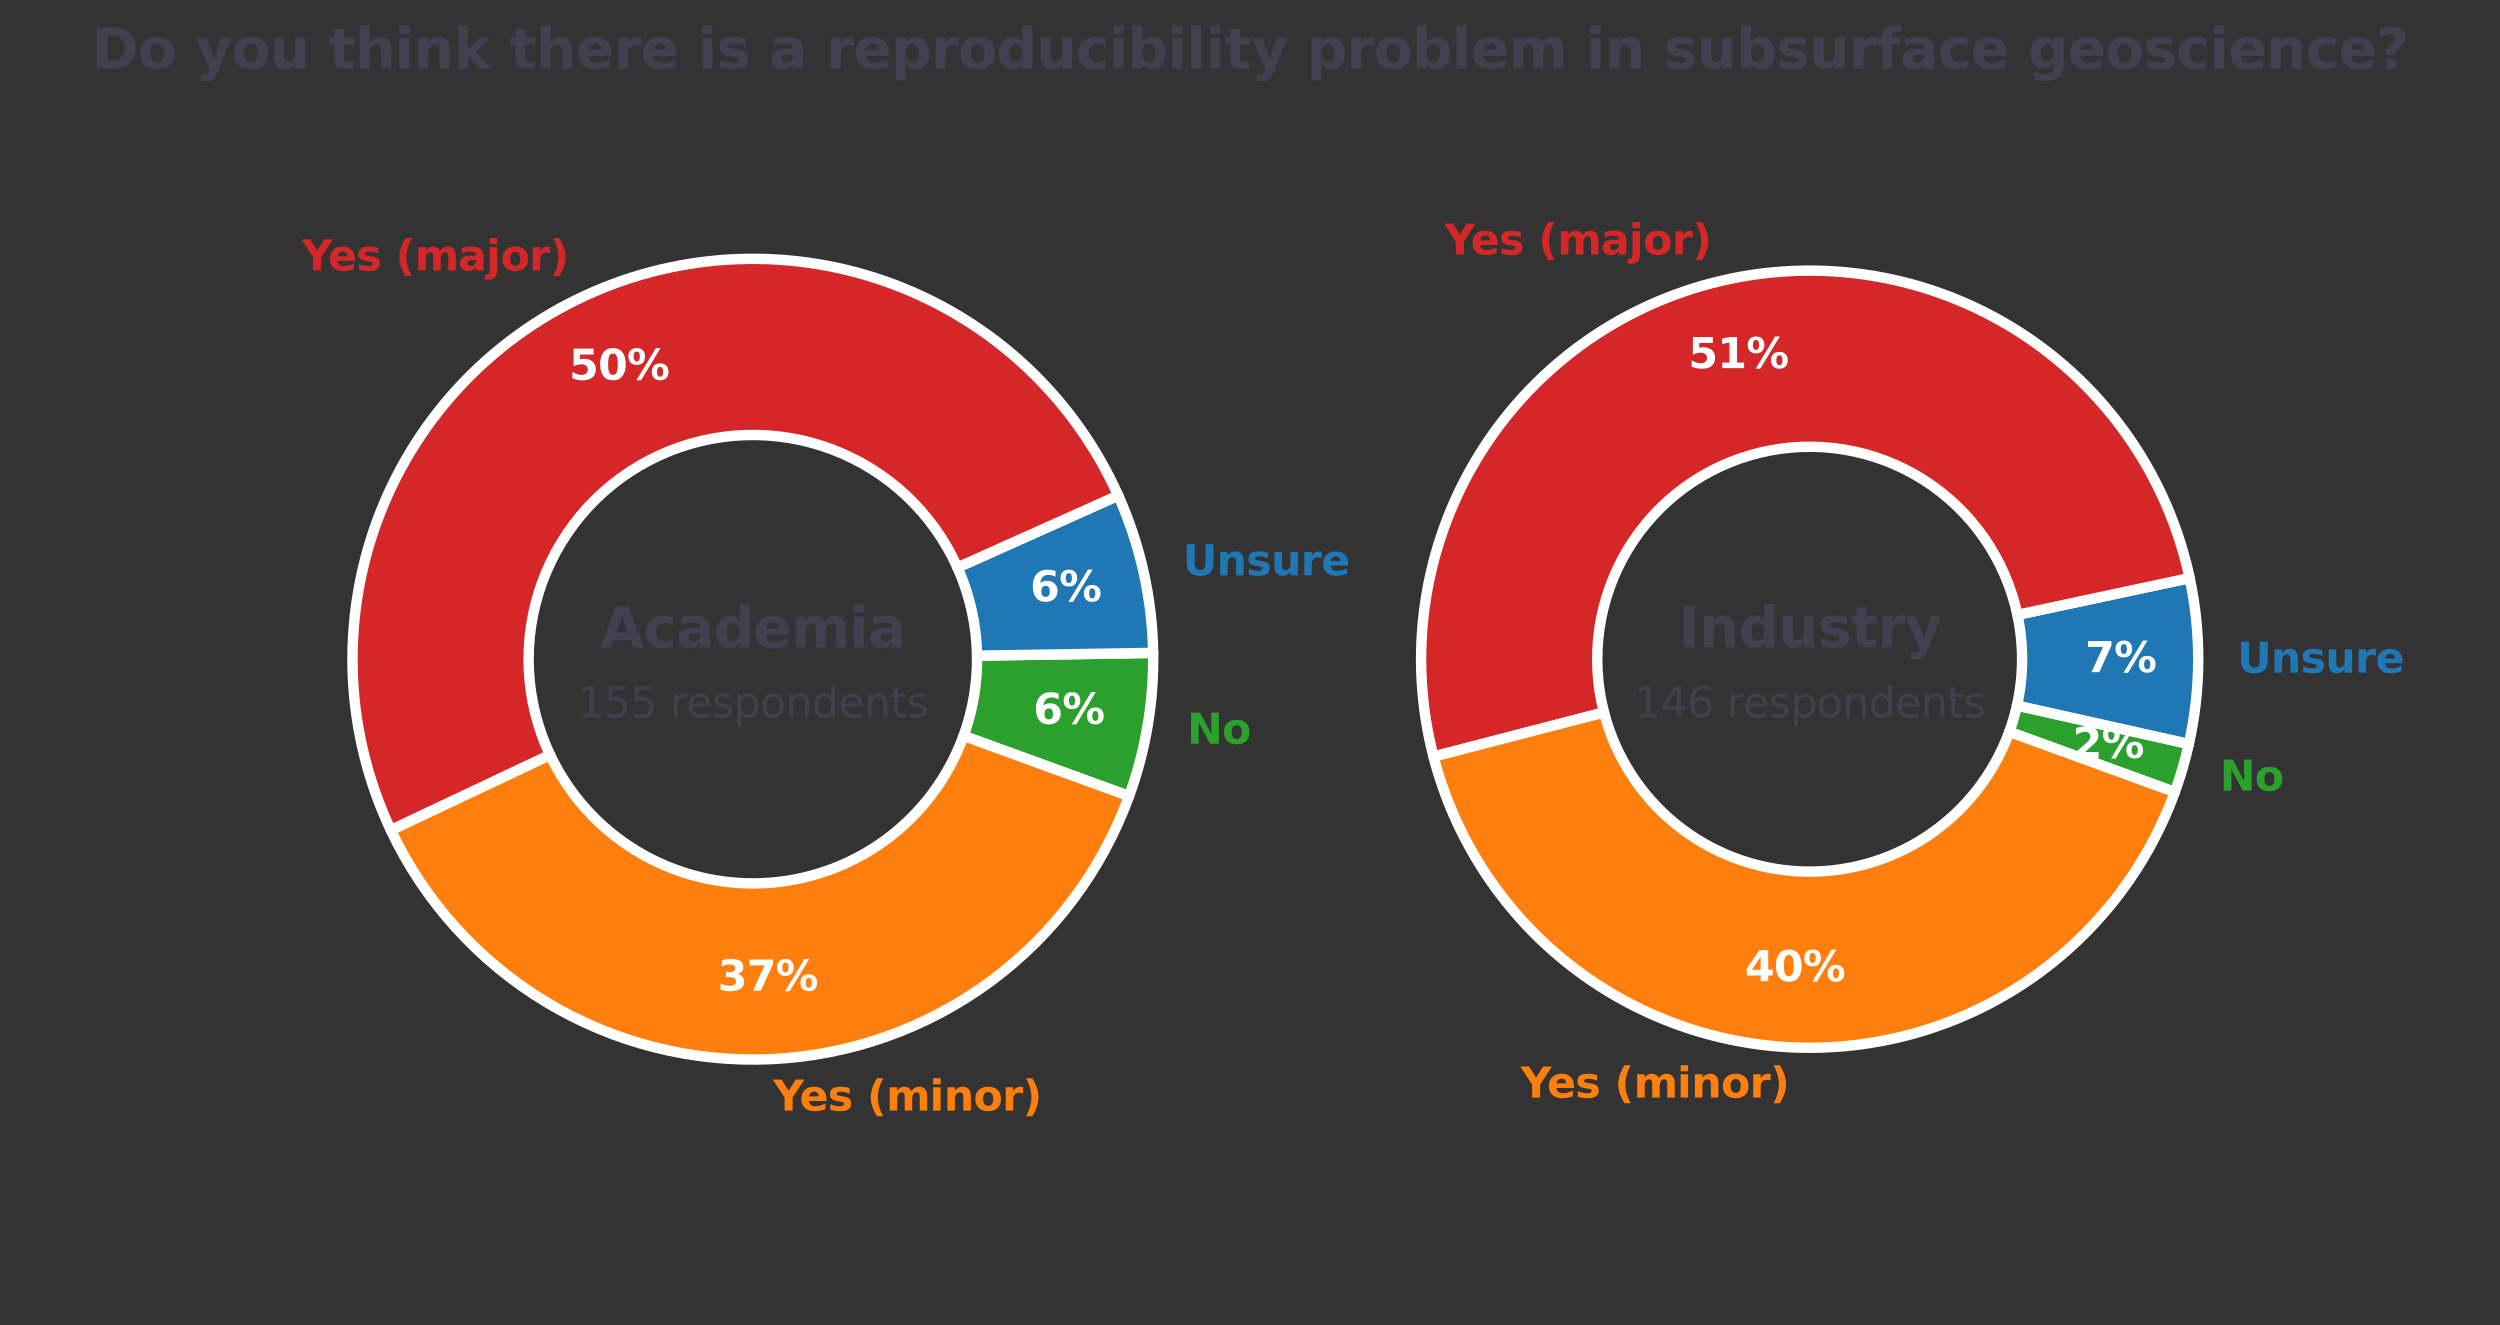<?xml version="1.0" encoding="utf-8" standalone="no"?>
<!DOCTYPE svg PUBLIC "-//W3C//DTD SVG 1.1//EN"
  "http://www.w3.org/Graphics/SVG/1.1/DTD/svg11.dtd">
<svg height="381.6pt" version="1.1" viewBox="0 0 720 381.6" width="720pt" xmlns="http://www.w3.org/2000/svg" xmlns:xlink="http://www.w3.org/1999/xlink">
 <rect x="0" y="0" width="720" height="381.6" fill="#333333" stroke="none"/>
 <defs>
  <style type="text/css">*{stroke-linecap:butt;stroke-linejoin:round;}</style>
 </defs>
 <g id="figure_1">
  <g id="patch_1">
   <path d="M 0 381.6 
L 720 381.6 
L 720 0 
L 0 0 
z
" style="fill:none;"/>
  </g>
  <g id="axes_1">
   <g id="patch_2">
    <path d="M 325.169 229.283 
C 327.569 222.69 329.362 215.892 330.525 208.973 
C 331.689 202.054 332.219 195.043 332.108 188.028 
L 281.388 188.828 
C 281.449 192.757 281.153 196.683 280.501 200.558 
C 279.849 204.433 278.845 208.24 277.501 211.933 
L 325.169 229.283 
z
" style="fill:#2ca02c;stroke:#ffffff;stroke-linejoin:miter;stroke-width:3;"/>
   </g>
   <g id="patch_3">
    <path d="M 332.108 188.028 
C 331.986 180.233 331.072 172.469 329.383 164.858 
C 327.693 157.246 325.236 149.826 322.048 142.71 
L 275.753 163.447 
C 277.538 167.432 278.915 171.588 279.861 175.851 
C 280.807 180.114 281.319 184.462 281.388 188.828 
L 332.108 188.028 
z
" style="fill:#1f77b4;stroke:#ffffff;stroke-linejoin:miter;stroke-width:3;"/>
   </g>
   <g id="patch_4">
    <path d="M 322.048 142.71 
C 315.818 128.802 306.892 116.266 295.787 105.828 
C 284.683 95.391 271.618 87.258 257.351 81.9 
C 243.083 76.543 227.894 74.067 212.664 74.616 
C 197.434 75.165 182.463 78.728 168.618 85.099 
C 154.774 91.47 142.329 100.522 132.004 111.732 
C 121.68 122.942 113.68 136.089 108.467 150.409 
C 103.255 164.73 100.933 179.944 101.636 195.167 
C 102.34 210.391 106.054 225.325 112.565 239.105 
L 158.43 217.434 
C 154.784 209.717 152.704 201.352 152.31 192.826 
C 151.916 184.3 153.216 175.78 156.135 167.759 
C 159.055 159.739 163.535 152.376 169.317 146.098 
C 175.1 139.819 182.07 134.749 189.824 131.182 
C 197.577 127.614 205.962 125.618 214.492 125.311 
C 223.022 125.003 231.528 126.39 239.519 129.39 
C 247.509 132.39 254.826 136.945 261.046 142.791 
C 267.265 148.637 272.264 155.658 275.753 163.447 
L 322.048 142.71 
z
" style="fill:#d62728;stroke:#ffffff;stroke-linejoin:miter;stroke-width:3;"/>
   </g>
   <g id="patch_5">
    <path d="M 112.565 239.105 
C 122.285 259.677 137.88 276.918 157.376 288.648 
C 176.872 300.377 199.411 306.078 222.14 305.028 
C 244.868 303.978 266.785 296.223 285.117 282.746 
C 303.448 269.269 317.387 250.663 325.169 229.283 
L 277.501 211.933 
C 273.143 223.907 265.336 234.328 255.069 241.876 
C 244.803 249.424 232.528 253.766 219.798 254.355 
C 207.069 254.943 194.446 251.75 183.527 245.181 
C 172.608 238.612 163.874 228.955 158.43 217.434 
L 112.565 239.105 
z
" style="fill:#ff7f0e;stroke:#ffffff;stroke-linejoin:miter;stroke-width:3;"/>
   </g>
   <g id="matplotlib.axis_1"/>
   <g id="matplotlib.axis_2"/>
   <g id="text_1">
    <!-- No -->
    <g style="fill:#2ca02c;" transform="translate(341.896 214.197)scale(0.12 -0.12)">
     <defs>
      <path d="M 588 4666 
L 1931 4666 
L 3628 1466 
L 3628 4666 
L 4769 4666 
L 4769 0 
L 3425 0 
L 1728 3200 
L 1728 0 
L 588 0 
L 588 4666 
z
" id="DejaVuSans-Bold-4e" transform="scale(0.016)"/>
      <path d="M 2203 2784 
Q 1831 2784 1636 2517 
Q 1441 2250 1441 1747 
Q 1441 1244 1636 976 
Q 1831 709 2203 709 
Q 2569 709 2762 976 
Q 2956 1244 2956 1747 
Q 2956 2250 2762 2517 
Q 2569 2784 2203 2784 
z
M 2203 3584 
Q 3106 3584 3614 3096 
Q 4122 2609 4122 1747 
Q 4122 884 3614 396 
Q 3106 -91 2203 -91 
Q 1297 -91 786 396 
Q 275 884 275 1747 
Q 275 2609 786 3096 
Q 1297 3584 2203 3584 
z
" id="DejaVuSans-Bold-6f" transform="scale(0.016)"/>
     </defs>
     <use xlink:href="#DejaVuSans-Bold-4e"/>
     <use x="83.691" xlink:href="#DejaVuSans-Bold-6f"/>
    </g>
   </g>
   <g id="text_2">
    <!-- 6% -->
    <g style="fill:#ffffff;" transform="translate(297.597 208.459)scale(0.12 -0.12)">
     <defs>
      <path d="M 2316 2303 
Q 2000 2303 1842 2098 
Q 1684 1894 1684 1484 
Q 1684 1075 1842 870 
Q 2000 666 2316 666 
Q 2634 666 2792 870 
Q 2950 1075 2950 1484 
Q 2950 1894 2792 2098 
Q 2634 2303 2316 2303 
z
M 3803 4544 
L 3803 3681 
Q 3506 3822 3243 3889 
Q 2981 3956 2731 3956 
Q 2194 3956 1894 3657 
Q 1594 3359 1544 2772 
Q 1750 2925 1990 3001 
Q 2231 3078 2516 3078 
Q 3231 3078 3670 2659 
Q 4109 2241 4109 1563 
Q 4109 813 3618 361 
Q 3128 -91 2303 -91 
Q 1394 -91 895 523 
Q 397 1138 397 2266 
Q 397 3422 980 4083 
Q 1563 4744 2578 4744 
Q 2900 4744 3203 4694 
Q 3506 4644 3803 4544 
z
" id="DejaVuSans-Bold-36" transform="scale(0.016)"/>
      <path d="M 4959 1925 
Q 4738 1925 4616 1733 
Q 4494 1541 4494 1184 
Q 4494 825 4614 633 
Q 4734 441 4959 441 
Q 5184 441 5303 633 
Q 5422 825 5422 1184 
Q 5422 1541 5301 1733 
Q 5181 1925 4959 1925 
z
M 4959 2450 
Q 5541 2450 5875 2112 
Q 6209 1775 6209 1184 
Q 6209 594 5875 251 
Q 5541 -91 4959 -91 
Q 4378 -91 4042 251 
Q 3706 594 3706 1184 
Q 3706 1772 4042 2111 
Q 4378 2450 4959 2450 
z
M 2094 -91 
L 1403 -91 
L 4319 4750 
L 5013 4750 
L 2094 -91 
z
M 1453 4750 
Q 2034 4750 2367 4411 
Q 2700 4072 2700 3481 
Q 2700 2891 2367 2550 
Q 2034 2209 1453 2209 
Q 872 2209 539 2550 
Q 206 2891 206 3481 
Q 206 4072 539 4411 
Q 872 4750 1453 4750 
z
M 1453 4225 
Q 1228 4225 1106 4031 
Q 984 3838 984 3481 
Q 984 3122 1106 2926 
Q 1228 2731 1453 2731 
Q 1678 2731 1798 2926 
Q 1919 3122 1919 3481 
Q 1919 3838 1797 4031 
Q 1675 4225 1453 4225 
z
" id="DejaVuSans-Bold-25" transform="scale(0.016)"/>
     </defs>
     <use xlink:href="#DejaVuSans-Bold-36"/>
     <use x="69.58" xlink:href="#DejaVuSans-Bold-25"/>
    </g>
   </g>
   <g id="text_3">
    <!-- Unsure -->
    <g style="fill:#1f77b4;" transform="translate(340.639 165.67)scale(0.12 -0.12)">
     <defs>
      <path d="M 588 4666 
L 1791 4666 
L 1791 1869 
Q 1791 1291 1980 1042 
Q 2169 794 2597 794 
Q 3028 794 3217 1042 
Q 3406 1291 3406 1869 
L 3406 4666 
L 4609 4666 
L 4609 1869 
Q 4609 878 4112 393 
Q 3616 -91 2597 -91 
Q 1581 -91 1084 393 
Q 588 878 588 1869 
L 588 4666 
z
" id="DejaVuSans-Bold-55" transform="scale(0.016)"/>
      <path d="M 4056 2131 
L 4056 0 
L 2931 0 
L 2931 347 
L 2931 1631 
Q 2931 2084 2911 2256 
Q 2891 2428 2841 2509 
Q 2775 2619 2662 2680 
Q 2550 2741 2406 2741 
Q 2056 2741 1856 2470 
Q 1656 2200 1656 1722 
L 1656 0 
L 538 0 
L 538 3500 
L 1656 3500 
L 1656 2988 
Q 1909 3294 2193 3439 
Q 2478 3584 2822 3584 
Q 3428 3584 3742 3212 
Q 4056 2841 4056 2131 
z
" id="DejaVuSans-Bold-6e" transform="scale(0.016)"/>
      <path d="M 3272 3391 
L 3272 2541 
Q 2913 2691 2578 2766 
Q 2244 2841 1947 2841 
Q 1628 2841 1473 2761 
Q 1319 2681 1319 2516 
Q 1319 2381 1436 2309 
Q 1553 2238 1856 2203 
L 2053 2175 
Q 2913 2066 3209 1816 
Q 3506 1566 3506 1031 
Q 3506 472 3093 190 
Q 2681 -91 1863 -91 
Q 1516 -91 1145 -36 
Q 775 19 384 128 
L 384 978 
Q 719 816 1070 734 
Q 1422 653 1784 653 
Q 2113 653 2278 743 
Q 2444 834 2444 1013 
Q 2444 1163 2330 1236 
Q 2216 1309 1875 1350 
L 1678 1375 
Q 931 1469 631 1722 
Q 331 1975 331 2491 
Q 331 3047 712 3315 
Q 1094 3584 1881 3584 
Q 2191 3584 2531 3537 
Q 2872 3491 3272 3391 
z
" id="DejaVuSans-Bold-73" transform="scale(0.016)"/>
      <path d="M 500 1363 
L 500 3500 
L 1625 3500 
L 1625 3150 
Q 1625 2866 1622 2436 
Q 1619 2006 1619 1863 
Q 1619 1441 1641 1255 
Q 1663 1069 1716 984 
Q 1784 875 1895 815 
Q 2006 756 2150 756 
Q 2500 756 2700 1025 
Q 2900 1294 2900 1772 
L 2900 3500 
L 4019 3500 
L 4019 0 
L 2900 0 
L 2900 506 
Q 2647 200 2364 54 
Q 2081 -91 1741 -91 
Q 1134 -91 817 281 
Q 500 653 500 1363 
z
" id="DejaVuSans-Bold-75" transform="scale(0.016)"/>
      <path d="M 3138 2547 
Q 2991 2616 2845 2648 
Q 2700 2681 2553 2681 
Q 2122 2681 1889 2404 
Q 1656 2128 1656 1613 
L 1656 0 
L 538 0 
L 538 3500 
L 1656 3500 
L 1656 2925 
Q 1872 3269 2151 3426 
Q 2431 3584 2822 3584 
Q 2878 3584 2943 3579 
Q 3009 3575 3134 3559 
L 3138 2547 
z
" id="DejaVuSans-Bold-72" transform="scale(0.016)"/>
      <path d="M 4031 1759 
L 4031 1441 
L 1416 1441 
Q 1456 1047 1700 850 
Q 1944 653 2381 653 
Q 2734 653 3104 758 
Q 3475 863 3866 1075 
L 3866 213 
Q 3469 63 3072 -14 
Q 2675 -91 2278 -91 
Q 1328 -91 801 392 
Q 275 875 275 1747 
Q 275 2603 792 3093 
Q 1309 3584 2216 3584 
Q 3041 3584 3536 3087 
Q 4031 2591 4031 1759 
z
M 2881 2131 
Q 2881 2450 2695 2645 
Q 2509 2841 2209 2841 
Q 1884 2841 1681 2658 
Q 1478 2475 1428 2131 
L 2881 2131 
z
" id="DejaVuSans-Bold-65" transform="scale(0.016)"/>
     </defs>
     <use xlink:href="#DejaVuSans-Bold-55"/>
     <use x="81.201" xlink:href="#DejaVuSans-Bold-6e"/>
     <use x="152.393" xlink:href="#DejaVuSans-Bold-73"/>
     <use x="211.914" xlink:href="#DejaVuSans-Bold-75"/>
     <use x="283.105" xlink:href="#DejaVuSans-Bold-72"/>
     <use x="332.422" xlink:href="#DejaVuSans-Bold-65"/>
    </g>
   </g>
   <g id="text_4">
    <!-- 6% -->
    <g style="fill:#ffffff;" transform="translate(296.683 173.167)scale(0.12 -0.12)">
     <use xlink:href="#DejaVuSans-Bold-36"/>
     <use x="69.58" xlink:href="#DejaVuSans-Bold-25"/>
    </g>
   </g>
   <g id="text_5">
    <!-- Yes (major) -->
    <g style="fill:#d62728;" transform="translate(86.899 77.889)scale(0.12 -0.12)">
     <defs>
      <path d="M -63 4666 
L 1253 4666 
L 2316 3003 
L 3378 4666 
L 4697 4666 
L 2919 1966 
L 2919 0 
L 1716 0 
L 1716 1966 
L -63 4666 
z
" id="DejaVuSans-Bold-59" transform="scale(0.016)"/>
      <path id="DejaVuSans-Bold-20" transform="scale(0.016)"/>
      <path d="M 2413 -844 
L 1484 -844 
Q 1006 -72 778 623 
Q 550 1319 550 2003 
Q 550 2688 779 3389 
Q 1009 4091 1484 4856 
L 2413 4856 
Q 2013 4116 1813 3408 
Q 1613 2700 1613 2009 
Q 1613 1319 1811 609 
Q 2009 -100 2413 -844 
z
" id="DejaVuSans-Bold-28" transform="scale(0.016)"/>
      <path d="M 3781 2919 
Q 3994 3244 4286 3414 
Q 4578 3584 4928 3584 
Q 5531 3584 5847 3212 
Q 6163 2841 6163 2131 
L 6163 0 
L 5038 0 
L 5038 1825 
Q 5041 1866 5042 1909 
Q 5044 1953 5044 2034 
Q 5044 2406 4934 2573 
Q 4825 2741 4581 2741 
Q 4263 2741 4089 2478 
Q 3916 2216 3909 1719 
L 3909 0 
L 2784 0 
L 2784 1825 
Q 2784 2406 2684 2573 
Q 2584 2741 2328 2741 
Q 2006 2741 1831 2477 
Q 1656 2213 1656 1722 
L 1656 0 
L 531 0 
L 531 3500 
L 1656 3500 
L 1656 2988 
Q 1863 3284 2130 3434 
Q 2397 3584 2719 3584 
Q 3081 3584 3359 3409 
Q 3638 3234 3781 2919 
z
" id="DejaVuSans-Bold-6d" transform="scale(0.016)"/>
      <path d="M 2106 1575 
Q 1756 1575 1579 1456 
Q 1403 1338 1403 1106 
Q 1403 894 1545 773 
Q 1688 653 1941 653 
Q 2256 653 2472 879 
Q 2688 1106 2688 1447 
L 2688 1575 
L 2106 1575 
z
M 3816 1997 
L 3816 0 
L 2688 0 
L 2688 519 
Q 2463 200 2181 54 
Q 1900 -91 1497 -91 
Q 953 -91 614 226 
Q 275 544 275 1050 
Q 275 1666 698 1953 
Q 1122 2241 2028 2241 
L 2688 2241 
L 2688 2328 
Q 2688 2594 2478 2717 
Q 2269 2841 1825 2841 
Q 1466 2841 1156 2769 
Q 847 2697 581 2553 
L 581 3406 
Q 941 3494 1303 3539 
Q 1666 3584 2028 3584 
Q 2975 3584 3395 3211 
Q 3816 2838 3816 1997 
z
" id="DejaVuSans-Bold-61" transform="scale(0.016)"/>
      <path d="M 538 3500 
L 1656 3500 
L 1656 63 
Q 1656 -641 1318 -1011 
Q 981 -1381 341 -1381 
L -213 -1381 
L -213 -647 
L -19 -647 
Q 300 -647 419 -503 
Q 538 -359 538 63 
L 538 3500 
z
M 538 4863 
L 1656 4863 
L 1656 3950 
L 538 3950 
L 538 4863 
z
" id="DejaVuSans-Bold-6a" transform="scale(0.016)"/>
      <path d="M 513 -844 
Q 913 -100 1113 609 
Q 1313 1319 1313 2009 
Q 1313 2700 1113 3408 
Q 913 4116 513 4856 
L 1441 4856 
Q 1916 4091 2145 3389 
Q 2375 2688 2375 2003 
Q 2375 1319 2147 623 
Q 1919 -72 1441 -844 
L 513 -844 
z
" id="DejaVuSans-Bold-29" transform="scale(0.016)"/>
     </defs>
     <use xlink:href="#DejaVuSans-Bold-59"/>
     <use x="63.287" xlink:href="#DejaVuSans-Bold-65"/>
     <use x="131.109" xlink:href="#DejaVuSans-Bold-73"/>
     <use x="190.631" xlink:href="#DejaVuSans-Bold-20"/>
     <use x="225.445" xlink:href="#DejaVuSans-Bold-28"/>
     <use x="271.148" xlink:href="#DejaVuSans-Bold-6d"/>
     <use x="375.348" xlink:href="#DejaVuSans-Bold-61"/>
     <use x="442.828" xlink:href="#DejaVuSans-Bold-6a"/>
     <use x="477.105" xlink:href="#DejaVuSans-Bold-6f"/>
     <use x="545.807" xlink:href="#DejaVuSans-Bold-72"/>
     <use x="595.123" xlink:href="#DejaVuSans-Bold-29"/>
    </g>
   </g>
   <g id="text_6">
    <!-- 50% -->
    <g style="fill:#ffffff;" transform="translate(163.897 109.36)scale(0.12 -0.12)">
     <defs>
      <path d="M 678 4666 
L 3669 4666 
L 3669 3781 
L 1638 3781 
L 1638 3059 
Q 1775 3097 1914 3117 
Q 2053 3138 2203 3138 
Q 3056 3138 3531 2711 
Q 4006 2284 4006 1522 
Q 4006 766 3489 337 
Q 2972 -91 2053 -91 
Q 1656 -91 1267 -14 
Q 878 63 494 219 
L 494 1166 
Q 875 947 1217 837 
Q 1559 728 1863 728 
Q 2300 728 2551 942 
Q 2803 1156 2803 1522 
Q 2803 1891 2551 2103 
Q 2300 2316 1863 2316 
Q 1603 2316 1309 2248 
Q 1016 2181 678 2041 
L 678 4666 
z
" id="DejaVuSans-Bold-35" transform="scale(0.016)"/>
      <path d="M 2944 2338 
Q 2944 3213 2780 3570 
Q 2616 3928 2228 3928 
Q 1841 3928 1675 3570 
Q 1509 3213 1509 2338 
Q 1509 1453 1675 1090 
Q 1841 728 2228 728 
Q 2613 728 2778 1090 
Q 2944 1453 2944 2338 
z
M 4147 2328 
Q 4147 1169 3647 539 
Q 3147 -91 2228 -91 
Q 1306 -91 806 539 
Q 306 1169 306 2328 
Q 306 3491 806 4120 
Q 1306 4750 2228 4750 
Q 3147 4750 3647 4120 
Q 4147 3491 4147 2328 
z
" id="DejaVuSans-Bold-30" transform="scale(0.016)"/>
     </defs>
     <use xlink:href="#DejaVuSans-Bold-35"/>
     <use x="69.58" xlink:href="#DejaVuSans-Bold-30"/>
     <use x="139.16" xlink:href="#DejaVuSans-Bold-25"/>
    </g>
   </g>
   <g id="text_7">
    <!-- Yes (minor) -->
    <g style="fill:#ff7f0e;" transform="translate(222.672 319.857)scale(0.12 -0.12)">
     <defs>
      <path d="M 538 3500 
L 1656 3500 
L 1656 0 
L 538 0 
L 538 3500 
z
M 538 4863 
L 1656 4863 
L 1656 3950 
L 538 3950 
L 538 4863 
z
" id="DejaVuSans-Bold-69" transform="scale(0.016)"/>
     </defs>
     <use xlink:href="#DejaVuSans-Bold-59"/>
     <use x="63.287" xlink:href="#DejaVuSans-Bold-65"/>
     <use x="131.109" xlink:href="#DejaVuSans-Bold-73"/>
     <use x="190.631" xlink:href="#DejaVuSans-Bold-20"/>
     <use x="225.445" xlink:href="#DejaVuSans-Bold-28"/>
     <use x="271.148" xlink:href="#DejaVuSans-Bold-6d"/>
     <use x="375.348" xlink:href="#DejaVuSans-Bold-69"/>
     <use x="409.625" xlink:href="#DejaVuSans-Bold-6e"/>
     <use x="480.816" xlink:href="#DejaVuSans-Bold-6f"/>
     <use x="549.518" xlink:href="#DejaVuSans-Bold-72"/>
     <use x="598.834" xlink:href="#DejaVuSans-Bold-29"/>
    </g>
   </g>
   <g id="text_8">
    <!-- 37% -->
    <g style="fill:#ffffff;" transform="translate(206.714 285.303)scale(0.12 -0.12)">
     <defs>
      <path d="M 2981 2516 
Q 3453 2394 3698 2092 
Q 3944 1791 3944 1325 
Q 3944 631 3412 270 
Q 2881 -91 1863 -91 
Q 1503 -91 1142 -33 
Q 781 25 428 141 
L 428 1069 
Q 766 900 1098 814 
Q 1431 728 1753 728 
Q 2231 728 2486 893 
Q 2741 1059 2741 1369 
Q 2741 1688 2480 1852 
Q 2219 2016 1709 2016 
L 1228 2016 
L 1228 2791 
L 1734 2791 
Q 2188 2791 2409 2933 
Q 2631 3075 2631 3366 
Q 2631 3634 2415 3781 
Q 2200 3928 1806 3928 
Q 1516 3928 1219 3862 
Q 922 3797 628 3669 
L 628 4550 
Q 984 4650 1334 4700 
Q 1684 4750 2022 4750 
Q 2931 4750 3382 4451 
Q 3834 4153 3834 3553 
Q 3834 3144 3618 2883 
Q 3403 2622 2981 2516 
z
" id="DejaVuSans-Bold-33" transform="scale(0.016)"/>
      <path d="M 428 4666 
L 3944 4666 
L 3944 3988 
L 2125 0 
L 953 0 
L 2675 3781 
L 428 3781 
L 428 4666 
z
" id="DejaVuSans-Bold-37" transform="scale(0.016)"/>
     </defs>
     <use xlink:href="#DejaVuSans-Bold-33"/>
     <use x="69.58" xlink:href="#DejaVuSans-Bold-37"/>
     <use x="139.16" xlink:href="#DejaVuSans-Bold-25"/>
    </g>
   </g>
   <g id="text_9">
    <!-- Academia -->
    <g style="fill:#404050;" transform="translate(172.856 186.518)scale(0.16 -0.16)">
     <defs>
      <path d="M 3419 850 
L 1538 850 
L 1241 0 
L 31 0 
L 1759 4666 
L 3194 4666 
L 4922 0 
L 3713 0 
L 3419 850 
z
M 1838 1716 
L 3116 1716 
L 2478 3572 
L 1838 1716 
z
" id="DejaVuSans-Bold-41" transform="scale(0.016)"/>
      <path d="M 3366 3391 
L 3366 2478 
Q 3138 2634 2908 2709 
Q 2678 2784 2431 2784 
Q 1963 2784 1702 2511 
Q 1441 2238 1441 1747 
Q 1441 1256 1702 982 
Q 1963 709 2431 709 
Q 2694 709 2930 787 
Q 3166 866 3366 1019 
L 3366 103 
Q 3103 6 2833 -42 
Q 2563 -91 2291 -91 
Q 1344 -91 809 395 
Q 275 881 275 1747 
Q 275 2613 809 3098 
Q 1344 3584 2291 3584 
Q 2566 3584 2833 3536 
Q 3100 3488 3366 3391 
z
" id="DejaVuSans-Bold-63" transform="scale(0.016)"/>
      <path d="M 2919 2988 
L 2919 4863 
L 4044 4863 
L 4044 0 
L 2919 0 
L 2919 506 
Q 2688 197 2409 53 
Q 2131 -91 1766 -91 
Q 1119 -91 703 423 
Q 288 938 288 1747 
Q 288 2556 703 3070 
Q 1119 3584 1766 3584 
Q 2128 3584 2408 3439 
Q 2688 3294 2919 2988 
z
M 2181 722 
Q 2541 722 2730 984 
Q 2919 1247 2919 1747 
Q 2919 2247 2730 2509 
Q 2541 2772 2181 2772 
Q 1825 2772 1636 2509 
Q 1447 2247 1447 1747 
Q 1447 1247 1636 984 
Q 1825 722 2181 722 
z
" id="DejaVuSans-Bold-64" transform="scale(0.016)"/>
     </defs>
     <use xlink:href="#DejaVuSans-Bold-41"/>
     <use x="77.393" xlink:href="#DejaVuSans-Bold-63"/>
     <use x="136.67" xlink:href="#DejaVuSans-Bold-61"/>
     <use x="204.15" xlink:href="#DejaVuSans-Bold-64"/>
     <use x="275.732" xlink:href="#DejaVuSans-Bold-65"/>
     <use x="343.555" xlink:href="#DejaVuSans-Bold-6d"/>
     <use x="447.754" xlink:href="#DejaVuSans-Bold-69"/>
     <use x="482.031" xlink:href="#DejaVuSans-Bold-61"/>
    </g>
   </g>
   <g id="text_10">
    <!--  -->
    <g style="fill:#404050;" transform="translate(216.818 179.72)scale(0.12 -0.12)"/>
    <!--  -->
    <g style="fill:#404050;" transform="translate(216.818 193.157)scale(0.12 -0.12)"/>
    <!-- 155 respondents -->
    <g style="fill:#404050;" transform="translate(166.246 206.595)scale(0.12 -0.12)">
     <defs>
      <path d="M 794 531 
L 1825 531 
L 1825 4091 
L 703 3866 
L 703 4441 
L 1819 4666 
L 2450 4666 
L 2450 531 
L 3481 531 
L 3481 0 
L 794 0 
L 794 531 
z
" id="DejaVuSans-31" transform="scale(0.016)"/>
      <path d="M 691 4666 
L 3169 4666 
L 3169 4134 
L 1269 4134 
L 1269 2991 
Q 1406 3038 1543 3061 
Q 1681 3084 1819 3084 
Q 2600 3084 3056 2656 
Q 3513 2228 3513 1497 
Q 3513 744 3044 326 
Q 2575 -91 1722 -91 
Q 1428 -91 1123 -41 
Q 819 9 494 109 
L 494 744 
Q 775 591 1075 516 
Q 1375 441 1709 441 
Q 2250 441 2565 725 
Q 2881 1009 2881 1497 
Q 2881 1984 2565 2268 
Q 2250 2553 1709 2553 
Q 1456 2553 1204 2497 
Q 953 2441 691 2322 
L 691 4666 
z
" id="DejaVuSans-35" transform="scale(0.016)"/>
      <path id="DejaVuSans-20" transform="scale(0.016)"/>
      <path d="M 2631 2963 
Q 2534 3019 2420 3045 
Q 2306 3072 2169 3072 
Q 1681 3072 1420 2755 
Q 1159 2438 1159 1844 
L 1159 0 
L 581 0 
L 581 3500 
L 1159 3500 
L 1159 2956 
Q 1341 3275 1631 3429 
Q 1922 3584 2338 3584 
Q 2397 3584 2469 3576 
Q 2541 3569 2628 3553 
L 2631 2963 
z
" id="DejaVuSans-72" transform="scale(0.016)"/>
      <path d="M 3597 1894 
L 3597 1613 
L 953 1613 
Q 991 1019 1311 708 
Q 1631 397 2203 397 
Q 2534 397 2845 478 
Q 3156 559 3463 722 
L 3463 178 
Q 3153 47 2828 -22 
Q 2503 -91 2169 -91 
Q 1331 -91 842 396 
Q 353 884 353 1716 
Q 353 2575 817 3079 
Q 1281 3584 2069 3584 
Q 2775 3584 3186 3129 
Q 3597 2675 3597 1894 
z
M 3022 2063 
Q 3016 2534 2758 2815 
Q 2500 3097 2075 3097 
Q 1594 3097 1305 2825 
Q 1016 2553 972 2059 
L 3022 2063 
z
" id="DejaVuSans-65" transform="scale(0.016)"/>
      <path d="M 2834 3397 
L 2834 2853 
Q 2591 2978 2328 3040 
Q 2066 3103 1784 3103 
Q 1356 3103 1142 2972 
Q 928 2841 928 2578 
Q 928 2378 1081 2264 
Q 1234 2150 1697 2047 
L 1894 2003 
Q 2506 1872 2764 1633 
Q 3022 1394 3022 966 
Q 3022 478 2636 193 
Q 2250 -91 1575 -91 
Q 1294 -91 989 -36 
Q 684 19 347 128 
L 347 722 
Q 666 556 975 473 
Q 1284 391 1588 391 
Q 1994 391 2212 530 
Q 2431 669 2431 922 
Q 2431 1156 2273 1281 
Q 2116 1406 1581 1522 
L 1381 1569 
Q 847 1681 609 1914 
Q 372 2147 372 2553 
Q 372 3047 722 3315 
Q 1072 3584 1716 3584 
Q 2034 3584 2315 3537 
Q 2597 3491 2834 3397 
z
" id="DejaVuSans-73" transform="scale(0.016)"/>
      <path d="M 1159 525 
L 1159 -1331 
L 581 -1331 
L 581 3500 
L 1159 3500 
L 1159 2969 
Q 1341 3281 1617 3432 
Q 1894 3584 2278 3584 
Q 2916 3584 3314 3078 
Q 3713 2572 3713 1747 
Q 3713 922 3314 415 
Q 2916 -91 2278 -91 
Q 1894 -91 1617 61 
Q 1341 213 1159 525 
z
M 3116 1747 
Q 3116 2381 2855 2742 
Q 2594 3103 2138 3103 
Q 1681 3103 1420 2742 
Q 1159 2381 1159 1747 
Q 1159 1113 1420 752 
Q 1681 391 2138 391 
Q 2594 391 2855 752 
Q 3116 1113 3116 1747 
z
" id="DejaVuSans-70" transform="scale(0.016)"/>
      <path d="M 1959 3097 
Q 1497 3097 1228 2736 
Q 959 2375 959 1747 
Q 959 1119 1226 758 
Q 1494 397 1959 397 
Q 2419 397 2687 759 
Q 2956 1122 2956 1747 
Q 2956 2369 2687 2733 
Q 2419 3097 1959 3097 
z
M 1959 3584 
Q 2709 3584 3137 3096 
Q 3566 2609 3566 1747 
Q 3566 888 3137 398 
Q 2709 -91 1959 -91 
Q 1206 -91 779 398 
Q 353 888 353 1747 
Q 353 2609 779 3096 
Q 1206 3584 1959 3584 
z
" id="DejaVuSans-6f" transform="scale(0.016)"/>
      <path d="M 3513 2113 
L 3513 0 
L 2938 0 
L 2938 2094 
Q 2938 2591 2744 2837 
Q 2550 3084 2163 3084 
Q 1697 3084 1428 2787 
Q 1159 2491 1159 1978 
L 1159 0 
L 581 0 
L 581 3500 
L 1159 3500 
L 1159 2956 
Q 1366 3272 1645 3428 
Q 1925 3584 2291 3584 
Q 2894 3584 3203 3211 
Q 3513 2838 3513 2113 
z
" id="DejaVuSans-6e" transform="scale(0.016)"/>
      <path d="M 2906 2969 
L 2906 4863 
L 3481 4863 
L 3481 0 
L 2906 0 
L 2906 525 
Q 2725 213 2448 61 
Q 2172 -91 1784 -91 
Q 1150 -91 751 415 
Q 353 922 353 1747 
Q 353 2572 751 3078 
Q 1150 3584 1784 3584 
Q 2172 3584 2448 3432 
Q 2725 3281 2906 2969 
z
M 947 1747 
Q 947 1113 1208 752 
Q 1469 391 1925 391 
Q 2381 391 2643 752 
Q 2906 1113 2906 1747 
Q 2906 2381 2643 2742 
Q 2381 3103 1925 3103 
Q 1469 3103 1208 2742 
Q 947 2381 947 1747 
z
" id="DejaVuSans-64" transform="scale(0.016)"/>
      <path d="M 1172 4494 
L 1172 3500 
L 2356 3500 
L 2356 3053 
L 1172 3053 
L 1172 1153 
Q 1172 725 1289 603 
Q 1406 481 1766 481 
L 2356 481 
L 2356 0 
L 1766 0 
Q 1100 0 847 248 
Q 594 497 594 1153 
L 594 3053 
L 172 3053 
L 172 3500 
L 594 3500 
L 594 4494 
L 1172 4494 
z
" id="DejaVuSans-74" transform="scale(0.016)"/>
     </defs>
     <use xlink:href="#DejaVuSans-31"/>
     <use x="63.623" xlink:href="#DejaVuSans-35"/>
     <use x="127.246" xlink:href="#DejaVuSans-35"/>
     <use x="190.869" xlink:href="#DejaVuSans-20"/>
     <use x="222.656" xlink:href="#DejaVuSans-72"/>
     <use x="261.52" xlink:href="#DejaVuSans-65"/>
     <use x="323.043" xlink:href="#DejaVuSans-73"/>
     <use x="375.143" xlink:href="#DejaVuSans-70"/>
     <use x="438.619" xlink:href="#DejaVuSans-6f"/>
     <use x="499.801" xlink:href="#DejaVuSans-6e"/>
     <use x="563.18" xlink:href="#DejaVuSans-64"/>
     <use x="626.656" xlink:href="#DejaVuSans-65"/>
     <use x="688.18" xlink:href="#DejaVuSans-6e"/>
     <use x="751.559" xlink:href="#DejaVuSans-74"/>
     <use x="790.768" xlink:href="#DejaVuSans-73"/>
    </g>
   </g>
  </g>
  <g id="axes_2">
   <g id="patch_6">
    <path d="M 626.34 228.12 
C 627.164 225.857 627.914 223.569 628.59 221.257 
C 629.266 218.946 629.867 216.613 630.393 214.263 
L 580.888 203.195 
C 580.6 204.48 580.272 205.755 579.902 207.019 
C 579.533 208.282 579.122 209.534 578.672 210.771 
L 626.34 228.12 
z
" style="fill:#2ca02c;stroke:#ffffff;stroke-linejoin:miter;stroke-width:3;"/>
   </g>
   <g id="patch_7">
    <path d="M 630.393 214.263 
C 632.146 206.422 633.049 198.415 633.088 190.381 
C 633.126 182.347 632.299 174.332 630.621 166.475 
L 581.012 177.069 
C 581.93 181.364 582.382 185.746 582.361 190.139 
C 582.34 194.531 581.846 198.908 580.888 203.195 
L 630.393 214.263 
z
" style="fill:#1f77b4;stroke:#ffffff;stroke-linejoin:miter;stroke-width:3;"/>
   </g>
   <g id="patch_8">
    <path d="M 630.621 166.475 
C 627.51 151.905 621.52 138.102 613.004 125.878 
C 604.488 113.654 593.616 103.252 581.027 95.285 
C 568.438 87.318 554.384 81.945 539.691 79.48 
C 524.998 77.016 509.96 77.511 495.461 80.935 
C 480.962 84.359 467.291 90.644 455.253 99.422 
C 443.215 108.199 433.05 119.292 425.355 132.049 
C 417.661 144.806 412.591 158.973 410.443 173.715 
C 408.296 188.458 409.114 203.482 412.849 217.904 
L 461.956 205.185 
C 459.914 197.301 459.467 189.087 460.641 181.027 
C 461.815 172.968 464.587 165.223 468.793 158.248 
C 473 151.274 478.557 145.209 485.138 140.411 
C 491.72 135.612 499.193 132.176 507.12 130.304 
C 515.047 128.432 523.268 128.162 531.301 129.509 
C 539.334 130.856 547.017 133.794 553.899 138.15 
C 560.782 142.505 566.725 148.192 571.381 154.875 
C 576.037 161.558 579.311 169.104 581.012 177.069 
L 630.621 166.475 
z
" style="fill:#d62728;stroke:#ffffff;stroke-linejoin:miter;stroke-width:3;"/>
   </g>
   <g id="patch_9">
    <path d="M 412.849 217.904 
C 418.836 241.017 432.064 261.618 450.59 276.679 
C 469.116 291.74 491.985 300.484 515.833 301.625 
C 539.681 302.766 563.28 296.246 583.159 283.023 
C 603.039 269.8 618.174 250.556 626.34 228.12 
L 578.672 210.771 
C 574.208 223.036 565.933 233.557 555.065 240.786 
C 544.197 248.015 531.295 251.58 518.257 250.956 
C 505.22 250.332 492.717 245.552 482.589 237.318 
C 472.461 229.084 465.229 217.821 461.956 205.185 
L 412.849 217.904 
z
" style="fill:#ff7f0e;stroke:#ffffff;stroke-linejoin:miter;stroke-width:3;"/>
   </g>
   <g id="matplotlib.axis_3"/>
   <g id="matplotlib.axis_4"/>
   <g id="text_11">
    <!-- No -->
    <g style="fill:#2ca02c;" transform="translate(639.331 227.71)scale(0.12 -0.12)">
     <use xlink:href="#DejaVuSans-Bold-4e"/>
     <use x="83.691" xlink:href="#DejaVuSans-Bold-6f"/>
    </g>
   </g>
   <g id="text_12">
    <!-- 2% -->
    <g style="fill:#ffffff;" transform="translate(596.921 218.286)scale(0.12 -0.12)">
     <defs>
      <path d="M 1844 884 
L 3897 884 
L 3897 0 
L 506 0 
L 506 884 
L 2209 2388 
Q 2438 2594 2547 2791 
Q 2656 2988 2656 3200 
Q 2656 3528 2436 3728 
Q 2216 3928 1850 3928 
Q 1569 3928 1234 3808 
Q 900 3688 519 3450 
L 519 4475 
Q 925 4609 1322 4679 
Q 1719 4750 2100 4750 
Q 2938 4750 3402 4381 
Q 3866 4013 3866 3353 
Q 3866 2972 3669 2642 
Q 3472 2313 2841 1759 
L 1844 884 
z
" id="DejaVuSans-Bold-32" transform="scale(0.016)"/>
     </defs>
     <use xlink:href="#DejaVuSans-Bold-32"/>
     <use x="69.58" xlink:href="#DejaVuSans-Bold-25"/>
    </g>
   </g>
   <g id="text_13">
    <!-- Unsure -->
    <g style="fill:#1f77b4;" transform="translate(644.278 193.746)scale(0.12 -0.12)">
     <use xlink:href="#DejaVuSans-Bold-55"/>
     <use x="81.201" xlink:href="#DejaVuSans-Bold-6e"/>
     <use x="152.393" xlink:href="#DejaVuSans-Bold-73"/>
     <use x="211.914" xlink:href="#DejaVuSans-Bold-75"/>
     <use x="283.105" xlink:href="#DejaVuSans-Bold-72"/>
     <use x="332.422" xlink:href="#DejaVuSans-Bold-65"/>
    </g>
   </g>
   <g id="text_14">
    <!-- 7% -->
    <g style="fill:#ffffff;" transform="translate(600.52 193.585)scale(0.12 -0.12)">
     <use xlink:href="#DejaVuSans-Bold-37"/>
     <use x="69.58" xlink:href="#DejaVuSans-Bold-25"/>
    </g>
   </g>
   <g id="text_15">
    <!-- Yes (major) -->
    <g style="fill:#d62728;" transform="translate(415.99 73.308)scale(0.12 -0.12)">
     <use xlink:href="#DejaVuSans-Bold-59"/>
     <use x="63.287" xlink:href="#DejaVuSans-Bold-65"/>
     <use x="131.109" xlink:href="#DejaVuSans-Bold-73"/>
     <use x="190.631" xlink:href="#DejaVuSans-Bold-20"/>
     <use x="225.445" xlink:href="#DejaVuSans-Bold-28"/>
     <use x="271.148" xlink:href="#DejaVuSans-Bold-6d"/>
     <use x="375.348" xlink:href="#DejaVuSans-Bold-61"/>
     <use x="442.828" xlink:href="#DejaVuSans-Bold-6a"/>
     <use x="477.105" xlink:href="#DejaVuSans-Bold-6f"/>
     <use x="545.807" xlink:href="#DejaVuSans-Bold-72"/>
     <use x="595.123" xlink:href="#DejaVuSans-Bold-29"/>
    </g>
   </g>
   <g id="text_16">
    <!-- 51% -->
    <g style="fill:#ffffff;" transform="translate(486.244 106.028)scale(0.12 -0.12)">
     <defs>
      <path d="M 750 831 
L 1813 831 
L 1813 3847 
L 722 3622 
L 722 4441 
L 1806 4666 
L 2950 4666 
L 2950 831 
L 4013 831 
L 4013 0 
L 750 0 
L 750 831 
z
" id="DejaVuSans-Bold-31" transform="scale(0.016)"/>
     </defs>
     <use xlink:href="#DejaVuSans-Bold-35"/>
     <use x="69.58" xlink:href="#DejaVuSans-Bold-31"/>
     <use x="139.16" xlink:href="#DejaVuSans-Bold-25"/>
    </g>
   </g>
   <g id="text_17">
    <!-- Yes (minor) -->
    <g style="fill:#ff7f0e;" transform="translate(437.954 316.114)scale(0.12 -0.12)">
     <use xlink:href="#DejaVuSans-Bold-59"/>
     <use x="63.287" xlink:href="#DejaVuSans-Bold-65"/>
     <use x="131.109" xlink:href="#DejaVuSans-Bold-73"/>
     <use x="190.631" xlink:href="#DejaVuSans-Bold-20"/>
     <use x="225.445" xlink:href="#DejaVuSans-Bold-28"/>
     <use x="271.148" xlink:href="#DejaVuSans-Bold-6d"/>
     <use x="375.348" xlink:href="#DejaVuSans-Bold-69"/>
     <use x="409.625" xlink:href="#DejaVuSans-Bold-6e"/>
     <use x="480.816" xlink:href="#DejaVuSans-Bold-6f"/>
     <use x="549.518" xlink:href="#DejaVuSans-Bold-72"/>
     <use x="598.834" xlink:href="#DejaVuSans-Bold-29"/>
    </g>
   </g>
   <g id="text_18">
    <!-- 40% -->
    <g style="fill:#ffffff;" transform="translate(502.541 282.581)scale(0.12 -0.12)">
     <defs>
      <path d="M 2356 3675 
L 1038 1722 
L 2356 1722 
L 2356 3675 
z
M 2156 4666 
L 3494 4666 
L 3494 1722 
L 4159 1722 
L 4159 850 
L 3494 850 
L 3494 0 
L 2356 0 
L 2356 850 
L 288 850 
L 288 1881 
L 2156 4666 
z
" id="DejaVuSans-Bold-34" transform="scale(0.016)"/>
     </defs>
     <use xlink:href="#DejaVuSans-Bold-34"/>
     <use x="69.58" xlink:href="#DejaVuSans-Bold-30"/>
     <use x="139.16" xlink:href="#DejaVuSans-Bold-25"/>
    </g>
   </g>
   <g id="text_19">
    <!-- Industry -->
    <g style="fill:#404050;" transform="translate(483.344 186.393)scale(0.16 -0.16)">
     <defs>
      <path d="M 588 4666 
L 1791 4666 
L 1791 0 
L 588 0 
L 588 4666 
z
" id="DejaVuSans-Bold-49" transform="scale(0.016)"/>
      <path d="M 1759 4494 
L 1759 3500 
L 2913 3500 
L 2913 2700 
L 1759 2700 
L 1759 1216 
Q 1759 972 1856 886 
Q 1953 800 2241 800 
L 2816 800 
L 2816 0 
L 1856 0 
Q 1194 0 917 276 
Q 641 553 641 1216 
L 641 2700 
L 84 2700 
L 84 3500 
L 641 3500 
L 641 4494 
L 1759 4494 
z
" id="DejaVuSans-Bold-74" transform="scale(0.016)"/>
      <path d="M 78 3500 
L 1197 3500 
L 2138 1125 
L 2938 3500 
L 4056 3500 
L 2584 -331 
Q 2363 -916 2067 -1148 
Q 1772 -1381 1288 -1381 
L 641 -1381 
L 641 -647 
L 991 -647 
Q 1275 -647 1404 -556 
Q 1534 -466 1606 -231 
L 1638 -134 
L 78 3500 
z
" id="DejaVuSans-Bold-79" transform="scale(0.016)"/>
     </defs>
     <use xlink:href="#DejaVuSans-Bold-49"/>
     <use x="37.207" xlink:href="#DejaVuSans-Bold-6e"/>
     <use x="108.398" xlink:href="#DejaVuSans-Bold-64"/>
     <use x="179.98" xlink:href="#DejaVuSans-Bold-75"/>
     <use x="251.172" xlink:href="#DejaVuSans-Bold-73"/>
     <use x="310.693" xlink:href="#DejaVuSans-Bold-74"/>
     <use x="358.496" xlink:href="#DejaVuSans-Bold-72"/>
     <use x="407.812" xlink:href="#DejaVuSans-Bold-79"/>
    </g>
   </g>
   <g id="text_20">
    <!--  -->
    <g style="fill:#404050;" transform="translate(521.182 179.72)scale(0.12 -0.12)"/>
    <!--  -->
    <g style="fill:#404050;" transform="translate(521.182 193.157)scale(0.12 -0.12)"/>
    <!-- 146 respondents -->
    <g style="fill:#404050;" transform="translate(470.609 206.595)scale(0.12 -0.12)">
     <defs>
      <path d="M 2419 4116 
L 825 1625 
L 2419 1625 
L 2419 4116 
z
M 2253 4666 
L 3047 4666 
L 3047 1625 
L 3713 1625 
L 3713 1100 
L 3047 1100 
L 3047 0 
L 2419 0 
L 2419 1100 
L 313 1100 
L 313 1709 
L 2253 4666 
z
" id="DejaVuSans-34" transform="scale(0.016)"/>
      <path d="M 2113 2584 
Q 1688 2584 1439 2293 
Q 1191 2003 1191 1497 
Q 1191 994 1439 701 
Q 1688 409 2113 409 
Q 2538 409 2786 701 
Q 3034 994 3034 1497 
Q 3034 2003 2786 2293 
Q 2538 2584 2113 2584 
z
M 3366 4563 
L 3366 3988 
Q 3128 4100 2886 4159 
Q 2644 4219 2406 4219 
Q 1781 4219 1451 3797 
Q 1122 3375 1075 2522 
Q 1259 2794 1537 2939 
Q 1816 3084 2150 3084 
Q 2853 3084 3261 2657 
Q 3669 2231 3669 1497 
Q 3669 778 3244 343 
Q 2819 -91 2113 -91 
Q 1303 -91 875 529 
Q 447 1150 447 2328 
Q 447 3434 972 4092 
Q 1497 4750 2381 4750 
Q 2619 4750 2861 4703 
Q 3103 4656 3366 4563 
z
" id="DejaVuSans-36" transform="scale(0.016)"/>
     </defs>
     <use xlink:href="#DejaVuSans-31"/>
     <use x="63.623" xlink:href="#DejaVuSans-34"/>
     <use x="127.246" xlink:href="#DejaVuSans-36"/>
     <use x="190.869" xlink:href="#DejaVuSans-20"/>
     <use x="222.656" xlink:href="#DejaVuSans-72"/>
     <use x="261.52" xlink:href="#DejaVuSans-65"/>
     <use x="323.043" xlink:href="#DejaVuSans-73"/>
     <use x="375.143" xlink:href="#DejaVuSans-70"/>
     <use x="438.619" xlink:href="#DejaVuSans-6f"/>
     <use x="499.801" xlink:href="#DejaVuSans-6e"/>
     <use x="563.18" xlink:href="#DejaVuSans-64"/>
     <use x="626.656" xlink:href="#DejaVuSans-65"/>
     <use x="688.18" xlink:href="#DejaVuSans-6e"/>
     <use x="751.559" xlink:href="#DejaVuSans-74"/>
     <use x="790.768" xlink:href="#DejaVuSans-73"/>
    </g>
   </g>
  </g>
  <g id="text_21">
   <!-- Do you think there is a reproducibility problem in subsurface geoscience? -->
   <g style="fill:#404050;" transform="translate(26.38 19.79)scale(0.16 -0.16)">
    <defs>
     <path d="M 1791 3756 
L 1791 909 
L 2222 909 
Q 2959 909 3348 1275 
Q 3738 1641 3738 2338 
Q 3738 3031 3350 3393 
Q 2963 3756 2222 3756 
L 1791 3756 
z
M 588 4666 
L 1856 4666 
Q 2919 4666 3439 4514 
Q 3959 4363 4331 4000 
Q 4659 3684 4818 3271 
Q 4978 2859 4978 2338 
Q 4978 1809 4818 1395 
Q 4659 981 4331 666 
Q 3956 303 3431 151 
Q 2906 0 1856 0 
L 588 0 
L 588 4666 
z
" id="DejaVuSans-Bold-44" transform="scale(0.016)"/>
     <path d="M 4056 2131 
L 4056 0 
L 2931 0 
L 2931 347 
L 2931 1625 
Q 2931 2084 2911 2256 
Q 2891 2428 2841 2509 
Q 2775 2619 2662 2680 
Q 2550 2741 2406 2741 
Q 2056 2741 1856 2470 
Q 1656 2200 1656 1722 
L 1656 0 
L 538 0 
L 538 4863 
L 1656 4863 
L 1656 2988 
Q 1909 3294 2193 3439 
Q 2478 3584 2822 3584 
Q 3428 3584 3742 3212 
Q 4056 2841 4056 2131 
z
" id="DejaVuSans-Bold-68" transform="scale(0.016)"/>
     <path d="M 538 4863 
L 1656 4863 
L 1656 2216 
L 2944 3500 
L 4244 3500 
L 2534 1894 
L 4378 0 
L 3022 0 
L 1656 1459 
L 1656 0 
L 538 0 
L 538 4863 
z
" id="DejaVuSans-Bold-6b" transform="scale(0.016)"/>
     <path d="M 1656 506 
L 1656 -1331 
L 538 -1331 
L 538 3500 
L 1656 3500 
L 1656 2988 
Q 1888 3294 2169 3439 
Q 2450 3584 2816 3584 
Q 3463 3584 3878 3070 
Q 4294 2556 4294 1747 
Q 4294 938 3878 423 
Q 3463 -91 2816 -91 
Q 2450 -91 2169 54 
Q 1888 200 1656 506 
z
M 2400 2772 
Q 2041 2772 1848 2508 
Q 1656 2244 1656 1747 
Q 1656 1250 1848 986 
Q 2041 722 2400 722 
Q 2759 722 2948 984 
Q 3138 1247 3138 1747 
Q 3138 2247 2948 2509 
Q 2759 2772 2400 2772 
z
" id="DejaVuSans-Bold-70" transform="scale(0.016)"/>
     <path d="M 2400 722 
Q 2759 722 2948 984 
Q 3138 1247 3138 1747 
Q 3138 2247 2948 2509 
Q 2759 2772 2400 2772 
Q 2041 2772 1848 2508 
Q 1656 2244 1656 1747 
Q 1656 1250 1848 986 
Q 2041 722 2400 722 
z
M 1656 2988 
Q 1888 3294 2169 3439 
Q 2450 3584 2816 3584 
Q 3463 3584 3878 3070 
Q 4294 2556 4294 1747 
Q 4294 938 3878 423 
Q 3463 -91 2816 -91 
Q 2450 -91 2169 54 
Q 1888 200 1656 506 
L 1656 0 
L 538 0 
L 538 4863 
L 1656 4863 
L 1656 2988 
z
" id="DejaVuSans-Bold-62" transform="scale(0.016)"/>
     <path d="M 538 4863 
L 1656 4863 
L 1656 0 
L 538 0 
L 538 4863 
z
" id="DejaVuSans-Bold-6c" transform="scale(0.016)"/>
     <path d="M 2841 4863 
L 2841 4128 
L 2222 4128 
Q 1984 4128 1890 4042 
Q 1797 3956 1797 3744 
L 1797 3500 
L 2753 3500 
L 2753 2700 
L 1797 2700 
L 1797 0 
L 678 0 
L 678 2700 
L 122 2700 
L 122 3500 
L 678 3500 
L 678 3744 
Q 678 4316 997 4589 
Q 1316 4863 1984 4863 
L 2841 4863 
z
" id="DejaVuSans-Bold-66" transform="scale(0.016)"/>
     <path d="M 2919 594 
Q 2688 288 2409 144 
Q 2131 0 1766 0 
Q 1125 0 706 504 
Q 288 1009 288 1791 
Q 288 2575 706 3076 
Q 1125 3578 1766 3578 
Q 2131 3578 2409 3434 
Q 2688 3291 2919 2981 
L 2919 3500 
L 4044 3500 
L 4044 353 
Q 4044 -491 3511 -936 
Q 2978 -1381 1966 -1381 
Q 1638 -1381 1331 -1331 
Q 1025 -1281 716 -1178 
L 716 -306 
Q 1009 -475 1290 -558 
Q 1572 -641 1856 -641 
Q 2406 -641 2662 -400 
Q 2919 -159 2919 353 
L 2919 594 
z
M 2181 2772 
Q 1834 2772 1640 2515 
Q 1447 2259 1447 1791 
Q 1447 1309 1634 1061 
Q 1822 813 2181 813 
Q 2531 813 2725 1069 
Q 2919 1325 2919 1791 
Q 2919 2259 2725 2515 
Q 2531 2772 2181 2772 
z
" id="DejaVuSans-Bold-67" transform="scale(0.016)"/>
     <path d="M 2216 1575 
L 1088 1575 
L 1088 1728 
Q 1088 1984 1191 2182 
Q 1294 2381 1625 2688 
L 1825 2869 
Q 2003 3031 2086 3175 
Q 2169 3319 2169 3463 
Q 2169 3681 2019 3804 
Q 1869 3928 1600 3928 
Q 1347 3928 1053 3823 
Q 759 3719 441 3513 
L 441 4494 
Q 819 4625 1131 4687 
Q 1444 4750 1734 4750 
Q 2497 4750 2897 4439 
Q 3297 4128 3297 3531 
Q 3297 3225 3175 2983 
Q 3053 2741 2759 2463 
L 2559 2284 
Q 2347 2091 2281 1973 
Q 2216 1856 2216 1716 
L 2216 1575 
z
M 1088 1113 
L 2216 1113 
L 2216 0 
L 1088 0 
L 1088 1113 
z
" id="DejaVuSans-Bold-3f" transform="scale(0.016)"/>
    </defs>
    <use xlink:href="#DejaVuSans-Bold-44"/>
    <use x="83.008" xlink:href="#DejaVuSans-Bold-6f"/>
    <use x="151.709" xlink:href="#DejaVuSans-Bold-20"/>
    <use x="186.523" xlink:href="#DejaVuSans-Bold-79"/>
    <use x="251.709" xlink:href="#DejaVuSans-Bold-6f"/>
    <use x="320.41" xlink:href="#DejaVuSans-Bold-75"/>
    <use x="391.602" xlink:href="#DejaVuSans-Bold-20"/>
    <use x="426.416" xlink:href="#DejaVuSans-Bold-74"/>
    <use x="474.219" xlink:href="#DejaVuSans-Bold-68"/>
    <use x="545.41" xlink:href="#DejaVuSans-Bold-69"/>
    <use x="579.688" xlink:href="#DejaVuSans-Bold-6e"/>
    <use x="650.879" xlink:href="#DejaVuSans-Bold-6b"/>
    <use x="717.383" xlink:href="#DejaVuSans-Bold-20"/>
    <use x="752.197" xlink:href="#DejaVuSans-Bold-74"/>
    <use x="800" xlink:href="#DejaVuSans-Bold-68"/>
    <use x="871.191" xlink:href="#DejaVuSans-Bold-65"/>
    <use x="939.014" xlink:href="#DejaVuSans-Bold-72"/>
    <use x="988.33" xlink:href="#DejaVuSans-Bold-65"/>
    <use x="1056.152" xlink:href="#DejaVuSans-Bold-20"/>
    <use x="1090.967" xlink:href="#DejaVuSans-Bold-69"/>
    <use x="1125.244" xlink:href="#DejaVuSans-Bold-73"/>
    <use x="1184.766" xlink:href="#DejaVuSans-Bold-20"/>
    <use x="1219.58" xlink:href="#DejaVuSans-Bold-61"/>
    <use x="1287.061" xlink:href="#DejaVuSans-Bold-20"/>
    <use x="1321.875" xlink:href="#DejaVuSans-Bold-72"/>
    <use x="1371.191" xlink:href="#DejaVuSans-Bold-65"/>
    <use x="1439.014" xlink:href="#DejaVuSans-Bold-70"/>
    <use x="1510.596" xlink:href="#DejaVuSans-Bold-72"/>
    <use x="1559.912" xlink:href="#DejaVuSans-Bold-6f"/>
    <use x="1628.613" xlink:href="#DejaVuSans-Bold-64"/>
    <use x="1700.195" xlink:href="#DejaVuSans-Bold-75"/>
    <use x="1771.387" xlink:href="#DejaVuSans-Bold-63"/>
    <use x="1830.664" xlink:href="#DejaVuSans-Bold-69"/>
    <use x="1864.941" xlink:href="#DejaVuSans-Bold-62"/>
    <use x="1936.523" xlink:href="#DejaVuSans-Bold-69"/>
    <use x="1970.801" xlink:href="#DejaVuSans-Bold-6c"/>
    <use x="2005.078" xlink:href="#DejaVuSans-Bold-69"/>
    <use x="2039.355" xlink:href="#DejaVuSans-Bold-74"/>
    <use x="2087.158" xlink:href="#DejaVuSans-Bold-79"/>
    <use x="2152.344" xlink:href="#DejaVuSans-Bold-20"/>
    <use x="2187.158" xlink:href="#DejaVuSans-Bold-70"/>
    <use x="2258.74" xlink:href="#DejaVuSans-Bold-72"/>
    <use x="2308.057" xlink:href="#DejaVuSans-Bold-6f"/>
    <use x="2376.758" xlink:href="#DejaVuSans-Bold-62"/>
    <use x="2448.34" xlink:href="#DejaVuSans-Bold-6c"/>
    <use x="2482.617" xlink:href="#DejaVuSans-Bold-65"/>
    <use x="2550.439" xlink:href="#DejaVuSans-Bold-6d"/>
    <use x="2654.639" xlink:href="#DejaVuSans-Bold-20"/>
    <use x="2689.453" xlink:href="#DejaVuSans-Bold-69"/>
    <use x="2723.73" xlink:href="#DejaVuSans-Bold-6e"/>
    <use x="2794.922" xlink:href="#DejaVuSans-Bold-20"/>
    <use x="2829.736" xlink:href="#DejaVuSans-Bold-73"/>
    <use x="2889.258" xlink:href="#DejaVuSans-Bold-75"/>
    <use x="2960.449" xlink:href="#DejaVuSans-Bold-62"/>
    <use x="3032.031" xlink:href="#DejaVuSans-Bold-73"/>
    <use x="3091.553" xlink:href="#DejaVuSans-Bold-75"/>
    <use x="3162.744" xlink:href="#DejaVuSans-Bold-72"/>
    <use x="3212.061" xlink:href="#DejaVuSans-Bold-66"/>
    <use x="3255.566" xlink:href="#DejaVuSans-Bold-61"/>
    <use x="3323.047" xlink:href="#DejaVuSans-Bold-63"/>
    <use x="3382.324" xlink:href="#DejaVuSans-Bold-65"/>
    <use x="3450.146" xlink:href="#DejaVuSans-Bold-20"/>
    <use x="3484.961" xlink:href="#DejaVuSans-Bold-67"/>
    <use x="3556.543" xlink:href="#DejaVuSans-Bold-65"/>
    <use x="3624.365" xlink:href="#DejaVuSans-Bold-6f"/>
    <use x="3693.066" xlink:href="#DejaVuSans-Bold-73"/>
    <use x="3752.588" xlink:href="#DejaVuSans-Bold-63"/>
    <use x="3811.865" xlink:href="#DejaVuSans-Bold-69"/>
    <use x="3846.143" xlink:href="#DejaVuSans-Bold-65"/>
    <use x="3913.965" xlink:href="#DejaVuSans-Bold-6e"/>
    <use x="3985.156" xlink:href="#DejaVuSans-Bold-63"/>
    <use x="4044.434" xlink:href="#DejaVuSans-Bold-65"/>
    <use x="4112.256" xlink:href="#DejaVuSans-Bold-3f"/>
   </g>
  </g>
 </g>
</svg>
